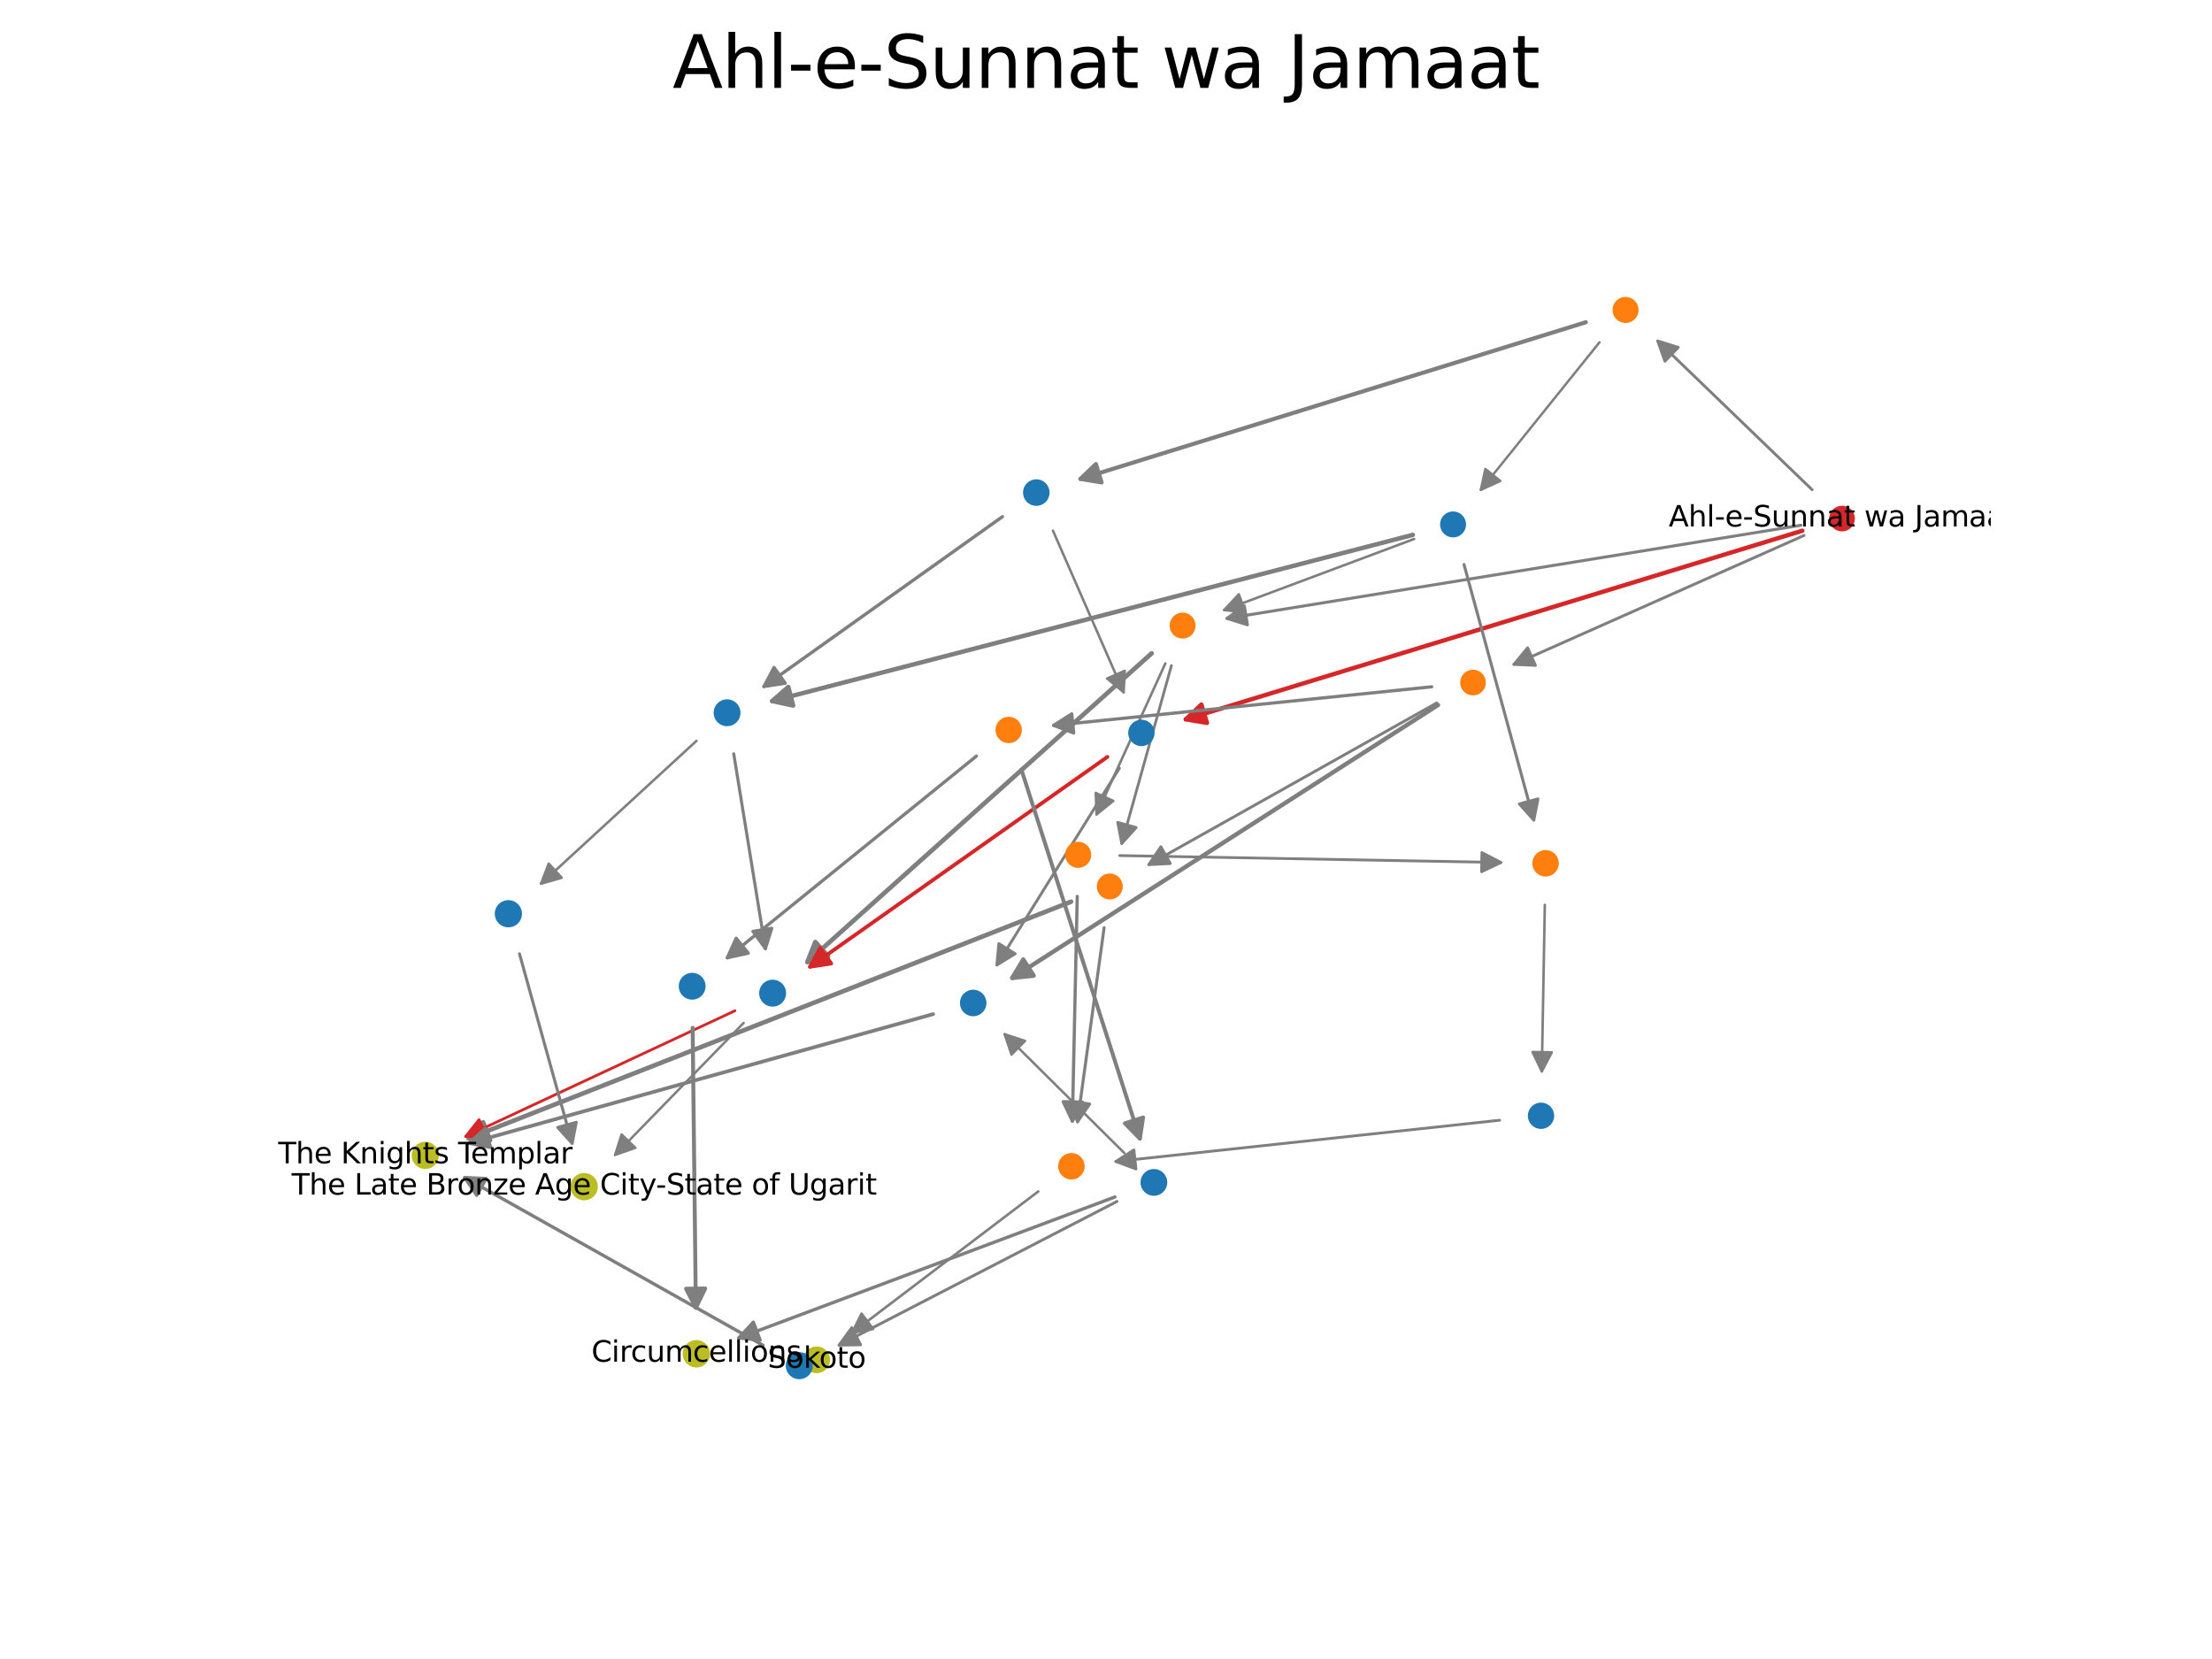 <?xml version="1.0" encoding="utf-8" standalone="no"?>
<!DOCTYPE svg PUBLIC "-//W3C//DTD SVG 1.1//EN"
  "http://www.w3.org/Graphics/SVG/1.1/DTD/svg11.dtd">
<svg xmlns:xlink="http://www.w3.org/1999/xlink" width="460.8pt" height="345.6pt" viewBox="0 0 460.8 345.6" xmlns="http://www.w3.org/2000/svg" version="1.1">
 <defs>
  <style type="text/css">*{stroke-linejoin: round; stroke-linecap: butt}</style>
 </defs>
 <g id="figure_1">
  <g id="patch_1">
   <path d="M 0 345.6 
L 460.8 345.6 
L 460.8 0 
L 0 0 
z
" style="fill: #ffffff"/>
  </g>
  <g id="axes_1">
   <g id="patch_2">
    <path d="M 375.182 109.415 
Q 315.044 119.175 255.592 128.824 
" clip-path="url(#p8192749004)" style="fill: none; stroke: #7f7f7f; stroke-width: 0.621; stroke-linecap: round"/>
    <path d="M 259.861 130.157 
L 255.592 128.824 
L 259.22 126.209 
L 259.861 130.157 
z
" clip-path="url(#p8192749004)" style="fill: #7f7f7f; stroke: #7f7f7f; stroke-width: 0.621; stroke-linecap: round"/>
   </g>
   <g id="patch_3">
    <path d="M 377.495 102.019 
Q 361.18 86.297 345.341 71.033 
" clip-path="url(#p8192749004)" style="fill: none; stroke: #7f7f7f; stroke-width: 0.591; stroke-linecap: round"/>
    <path d="M 346.833 75.249 
L 345.341 71.033 
L 349.609 72.369 
L 346.833 75.249 
z
" clip-path="url(#p8192749004)" style="fill: #7f7f7f; stroke: #7f7f7f; stroke-width: 0.591; stroke-linecap: round"/>
   </g>
   <g id="patch_4">
    <path d="M 375.817 111.545 
Q 345.295 125.11 315.387 138.402 
" clip-path="url(#p8192749004)" style="fill: none; stroke: #7f7f7f; stroke-width: 0.6; stroke-linecap: round"/>
    <path d="M 319.854 138.605 
L 315.387 138.402 
L 318.23 134.95 
L 319.854 138.605 
z
" clip-path="url(#p8192749004)" style="fill: #7f7f7f; stroke: #7f7f7f; stroke-width: 0.6; stroke-linecap: round"/>
   </g>
   <g id="patch_5">
    <path d="M 375.45 110.561 
Q 310.753 130.353 247.024 149.849 
" clip-path="url(#p8192749004)" style="fill: none; stroke: #d62728; stroke-width: 0.905; stroke-linecap: round"/>
    <path d="M 251.434 150.591 
L 247.024 149.849 
L 250.263 146.766 
L 251.434 150.591 
z
" clip-path="url(#p8192749004)" style="fill: #d62728; stroke: #d62728; stroke-width: 0.905; stroke-linecap: round"/>
   </g>
   <g id="patch_6">
    <path d="M 244.027 138.666 
Q 238.77 157.498 233.687 175.709 
" clip-path="url(#p8192749004)" style="fill: none; stroke: #7f7f7f; stroke-width: 0.577; stroke-linecap: round"/>
    <path d="M 236.689 172.394 
L 233.687 175.709 
L 232.836 171.318 
L 236.689 172.394 
z
" clip-path="url(#p8192749004)" style="fill: #7f7f7f; stroke: #7f7f7f; stroke-width: 0.577; stroke-linecap: round"/>
   </g>
   <g id="patch_7">
    <path d="M 242.766 138.201 
Q 235.476 154.197 228.432 169.654 
" clip-path="url(#p8192749004)" style="fill: none; stroke: #7f7f7f; stroke-width: 0.529; stroke-linecap: round"/>
    <path d="M 231.911 166.844 
L 228.432 169.654 
L 228.271 165.185 
L 231.911 166.844 
z
" clip-path="url(#p8192749004)" style="fill: #7f7f7f; stroke: #7f7f7f; stroke-width: 0.529; stroke-linecap: round"/>
   </g>
   <g id="patch_8">
    <path d="M 239.905 136.106 
Q 203.653 168.608 168.196 200.398 
" clip-path="url(#p8192749004)" style="fill: none; stroke: #7f7f7f; stroke-width: 0.955; stroke-linecap: round"/>
    <path d="M 172.509 199.217 
L 168.196 200.398 
L 169.839 196.238 
L 172.509 199.217 
z
" clip-path="url(#p8192749004)" style="fill: #7f7f7f; stroke: #7f7f7f; stroke-width: 0.955; stroke-linecap: round"/>
   </g>
   <g id="patch_9">
    <path d="M 333.2 71.314 
Q 320.663 86.907 308.48 102.059 
" clip-path="url(#p8192749004)" style="fill: none; stroke: #7f7f7f; stroke-width: 0.505; stroke-linecap: round"/>
    <path d="M 312.545 100.195 
L 308.48 102.059 
L 309.428 97.689 
L 312.545 100.195 
z
" clip-path="url(#p8192749004)" style="fill: #7f7f7f; stroke: #7f7f7f; stroke-width: 0.505; stroke-linecap: round"/>
   </g>
   <g id="patch_10">
    <path d="M 330.353 67.129 
Q 277.251 83.59 225.064 99.766 
" clip-path="url(#p8192749004)" style="fill: none; stroke: #7f7f7f; stroke-width: 0.857; stroke-linecap: round"/>
    <path d="M 229.477 100.492 
L 225.064 99.766 
L 228.293 96.672 
L 229.477 100.492 
z
" clip-path="url(#p8192749004)" style="fill: #7f7f7f; stroke: #7f7f7f; stroke-width: 0.857; stroke-linecap: round"/>
   </g>
   <g id="patch_11">
    <path d="M 299.302 146.434 
Q 269.021 163.433 239.322 180.105 
" clip-path="url(#p8192749004)" style="fill: none; stroke: #7f7f7f; stroke-width: 0.599; stroke-linecap: round"/>
    <path d="M 243.789 179.891 
L 239.322 180.105 
L 241.831 176.403 
L 243.789 179.891 
z
" clip-path="url(#p8192749004)" style="fill: #7f7f7f; stroke: #7f7f7f; stroke-width: 0.599; stroke-linecap: round"/>
   </g>
   <g id="patch_12">
    <path d="M 298.239 143.072 
Q 258.489 147.13 219.489 151.11 
" clip-path="url(#p8192749004)" style="fill: none; stroke: #7f7f7f; stroke-width: 0.674; stroke-linecap: round"/>
    <path d="M 223.671 152.694 
L 219.489 151.11 
L 223.265 148.714 
L 223.671 152.694 
z
" clip-path="url(#p8192749004)" style="fill: #7f7f7f; stroke: #7f7f7f; stroke-width: 0.674; stroke-linecap: round"/>
   </g>
   <g id="patch_13">
    <path d="M 299.564 146.868 
Q 254.793 175.567 210.874 203.722 
" clip-path="url(#p8192749004)" style="fill: none; stroke: #7f7f7f; stroke-width: 0.904; stroke-linecap: round"/>
    <path d="M 215.321 203.247 
L 210.874 203.722 
L 213.162 199.879 
L 215.321 203.247 
z
" clip-path="url(#p8192749004)" style="fill: #7f7f7f; stroke: #7f7f7f; stroke-width: 0.904; stroke-linecap: round"/>
   </g>
   <g id="patch_14">
    <path d="M 230.697 157.673 
Q 199.363 179.786 168.743 201.394 
" clip-path="url(#p8192749004)" style="fill: none; stroke: #d62728; stroke-width: 0.783; stroke-linecap: round"/>
    <path d="M 173.165 200.722 
L 168.743 201.394 
L 170.858 197.454 
L 173.165 200.722 
z
" clip-path="url(#p8192749004)" style="fill: #d62728; stroke: #d62728; stroke-width: 0.783; stroke-linecap: round"/>
   </g>
   <g id="patch_15">
    <path d="M 233.196 160.03 
Q 220.254 180.809 207.665 201.022 
" clip-path="url(#p8192749004)" style="fill: none; stroke: #7f7f7f; stroke-width: 0.596; stroke-linecap: round"/>
    <path d="M 211.477 198.684 
L 207.665 201.022 
L 208.082 196.569 
L 211.477 198.684 
z
" clip-path="url(#p8192749004)" style="fill: #7f7f7f; stroke: #7f7f7f; stroke-width: 0.596; stroke-linecap: round"/>
   </g>
   <g id="patch_16">
    <path d="M 230.008 193.257 
Q 227.189 213.815 224.466 233.677 
" clip-path="url(#p8192749004)" style="fill: none; stroke: #7f7f7f; stroke-width: 0.628; stroke-linecap: round"/>
    <path d="M 226.99 229.986 
L 224.466 233.677 
L 223.027 229.443 
L 226.99 229.986 
z
" clip-path="url(#p8192749004)" style="fill: #7f7f7f; stroke: #7f7f7f; stroke-width: 0.628; stroke-linecap: round"/>
   </g>
   <g id="patch_17">
    <path d="M 223.121 187.84 
Q 159.885 212.679 97.641 237.127 
" clip-path="url(#p8192749004)" style="fill: none; stroke: #7f7f7f; stroke-width: 0.954; stroke-linecap: round"/>
    <path d="M 102.096 237.526 
L 97.641 237.127 
L 100.633 233.803 
L 102.096 237.526 
z
" clip-path="url(#p8192749004)" style="fill: #7f7f7f; stroke: #7f7f7f; stroke-width: 0.954; stroke-linecap: round"/>
   </g>
   <g id="patch_18">
    <path d="M 233.252 178.232 
Q 273.282 178.958 312.672 179.671 
" clip-path="url(#p8192749004)" style="fill: none; stroke: #7f7f7f; stroke-width: 0.572; stroke-linecap: round"/>
    <path d="M 308.709 177.599 
L 312.672 179.671 
L 308.637 181.599 
L 308.709 177.599 
z
" clip-path="url(#p8192749004)" style="fill: #7f7f7f; stroke: #7f7f7f; stroke-width: 0.572; stroke-linecap: round"/>
   </g>
   <g id="patch_19">
    <path d="M 224.408 186.736 
Q 223.894 210.516 223.397 233.545 
" clip-path="url(#p8192749004)" style="fill: none; stroke: #7f7f7f; stroke-width: 0.672; stroke-linecap: round"/>
    <path d="M 225.483 229.589 
L 223.397 233.545 
L 221.484 229.503 
L 225.483 229.589 
z
" clip-path="url(#p8192749004)" style="fill: #7f7f7f; stroke: #7f7f7f; stroke-width: 0.672; stroke-linecap: round"/>
   </g>
   <g id="patch_20">
    <path d="M 153.103 210.558 
Q 124.77 223.788 97.018 236.747 
" clip-path="url(#p8192749004)" style="fill: none; stroke: #d62728; stroke-width: 0.573; stroke-linecap: round"/>
    <path d="M 101.489 236.867 
L 97.018 236.747 
L 99.796 233.242 
L 101.489 236.867 
z
" clip-path="url(#p8192749004)" style="fill: #d62728; stroke: #d62728; stroke-width: 0.573; stroke-linecap: round"/>
   </g>
   <g id="patch_21">
    <path d="M 154.91 213.096 
Q 141.323 227.047 128.136 240.587 
" clip-path="url(#p8192749004)" style="fill: none; stroke: #7f7f7f; stroke-width: 0.513; stroke-linecap: round"/>
    <path d="M 132.36 239.117 
L 128.136 240.587 
L 129.494 236.326 
L 132.36 239.117 
z
" clip-path="url(#p8192749004)" style="fill: #7f7f7f; stroke: #7f7f7f; stroke-width: 0.513; stroke-linecap: round"/>
   </g>
   <g id="patch_22">
    <path d="M 294.587 112.282 
Q 274.527 119.786 255.017 127.083 
" clip-path="url(#p8192749004)" style="fill: none; stroke: #7f7f7f; stroke-width: 0.526; stroke-linecap: round"/>
    <path d="M 259.464 127.555 
L 255.017 127.083 
L 258.063 123.808 
L 259.464 127.555 
z
" clip-path="url(#p8192749004)" style="fill: #7f7f7f; stroke: #7f7f7f; stroke-width: 0.526; stroke-linecap: round"/>
   </g>
   <g id="patch_23">
    <path d="M 304.981 117.602 
Q 312.337 144.545 319.509 170.813 
" clip-path="url(#p8192749004)" style="fill: none; stroke: #7f7f7f; stroke-width: 0.625; stroke-linecap: round"/>
    <path d="M 320.384 166.427 
L 319.509 170.813 
L 316.526 167.481 
L 320.384 166.427 
z
" clip-path="url(#p8192749004)" style="fill: #7f7f7f; stroke: #7f7f7f; stroke-width: 0.625; stroke-linecap: round"/>
   </g>
   <g id="patch_24">
    <path d="M 294.313 111.423 
Q 227.079 128.864 160.851 146.044 
" clip-path="url(#p8192749004)" style="fill: none; stroke: #7f7f7f; stroke-width: 0.929; stroke-linecap: round"/>
    <path d="M 165.225 146.976 
L 160.851 146.044 
L 164.22 143.104 
L 165.225 146.976 
z
" clip-path="url(#p8192749004)" style="fill: #7f7f7f; stroke: #7f7f7f; stroke-width: 0.929; stroke-linecap: round"/>
   </g>
   <g id="patch_25">
    <path d="M 208.823 107.638 
Q 183.67 125.548 159.146 143.008 
" clip-path="url(#p8192749004)" style="fill: none; stroke: #7f7f7f; stroke-width: 0.692; stroke-linecap: round"/>
    <path d="M 163.565 142.318 
L 159.146 143.008 
L 161.244 139.059 
L 163.565 142.318 
z
" clip-path="url(#p8192749004)" style="fill: #7f7f7f; stroke: #7f7f7f; stroke-width: 0.692; stroke-linecap: round"/>
   </g>
   <g id="patch_26">
    <path d="M 219.351 110.549 
Q 226.828 127.647 234.071 144.208 
" clip-path="url(#p8192749004)" style="fill: none; stroke: #7f7f7f; stroke-width: 0.524; stroke-linecap: round"/>
    <path d="M 234.301 139.742 
L 234.071 144.208 
L 230.636 141.345 
L 234.301 139.742 
z
" clip-path="url(#p8192749004)" style="fill: #7f7f7f; stroke: #7f7f7f; stroke-width: 0.524; stroke-linecap: round"/>
   </g>
   <g id="patch_27">
    <path d="M 203.395 157.515 
Q 177.159 178.757 151.51 199.522 
" clip-path="url(#p8192749004)" style="fill: none; stroke: #7f7f7f; stroke-width: 0.676; stroke-linecap: round"/>
    <path d="M 155.877 198.56 
L 151.51 199.522 
L 153.36 195.451 
L 155.877 198.56 
z
" clip-path="url(#p8192749004)" style="fill: #7f7f7f; stroke: #7f7f7f; stroke-width: 0.676; stroke-linecap: round"/>
   </g>
   <g id="patch_28">
    <path d="M 212.773 160.312 
Q 225.251 199.19 237.453 237.205 
" clip-path="url(#p8192749004)" style="fill: none; stroke: #7f7f7f; stroke-width: 0.811; stroke-linecap: round"/>
    <path d="M 238.134 232.785 
L 237.453 237.205 
L 234.326 234.008 
L 238.134 232.785 
z
" clip-path="url(#p8192749004)" style="fill: #7f7f7f; stroke: #7f7f7f; stroke-width: 0.811; stroke-linecap: round"/>
   </g>
   <g id="patch_29">
    <path d="M 194.39 211.26 
Q 145.663 224.811 97.762 238.132 
" clip-path="url(#p8192749004)" style="fill: none; stroke: #7f7f7f; stroke-width: 0.766; stroke-linecap: round"/>
    <path d="M 102.151 238.987 
L 97.762 238.132 
L 101.08 235.133 
L 102.151 238.987 
z
" clip-path="url(#p8192749004)" style="fill: #7f7f7f; stroke: #7f7f7f; stroke-width: 0.766; stroke-linecap: round"/>
   </g>
   <g id="patch_30">
    <path d="M 216.298 248.193 
Q 196.659 263.113 177.499 277.67 
" clip-path="url(#p8192749004)" style="fill: none; stroke: #7f7f7f; stroke-width: 0.538; stroke-linecap: round"/>
    <path d="M 181.894 276.843 
L 177.499 277.67 
L 179.474 273.658 
L 181.894 276.843 
z
" clip-path="url(#p8192749004)" style="fill: #7f7f7f; stroke: #7f7f7f; stroke-width: 0.538; stroke-linecap: round"/>
   </g>
   <g id="patch_31">
    <path d="M 321.817 188.498 
Q 321.497 206.138 321.189 223.19 
" clip-path="url(#p8192749004)" style="fill: none; stroke: #7f7f7f; stroke-width: 0.526; stroke-linecap: round"/>
    <path d="M 323.261 219.226 
L 321.189 223.19 
L 319.261 219.154 
L 323.261 219.226 
z
" clip-path="url(#p8192749004)" style="fill: #7f7f7f; stroke: #7f7f7f; stroke-width: 0.526; stroke-linecap: round"/>
   </g>
   <g id="patch_32">
    <path d="M 152.85 157.026 
Q 156.206 177.685 159.448 197.638 
" clip-path="url(#p8192749004)" style="fill: none; stroke: #7f7f7f; stroke-width: 0.639; stroke-linecap: round"/>
    <path d="M 160.78 193.369 
L 159.448 197.638 
L 156.832 194.011 
L 160.78 193.369 
z
" clip-path="url(#p8192749004)" style="fill: #7f7f7f; stroke: #7f7f7f; stroke-width: 0.639; stroke-linecap: round"/>
   </g>
   <g id="patch_33">
    <path d="M 145.085 154.34 
Q 128.683 169.414 112.716 184.087 
" clip-path="url(#p8192749004)" style="fill: none; stroke: #7f7f7f; stroke-width: 0.529; stroke-linecap: round"/>
    <path d="M 117.014 182.853 
L 112.716 184.087 
L 114.308 179.908 
L 117.014 182.853 
z
" clip-path="url(#p8192749004)" style="fill: #7f7f7f; stroke: #7f7f7f; stroke-width: 0.529; stroke-linecap: round"/>
   </g>
   <g id="patch_34">
    <path d="M 144.29 214.108 
Q 144.629 243.732 144.958 272.44 
" clip-path="url(#p8192749004)" style="fill: none; stroke: #7f7f7f; stroke-width: 0.82; stroke-linecap: round"/>
    <path d="M 146.912 268.417 
L 144.958 272.44 
L 142.912 268.463 
L 146.912 268.417 
z
" clip-path="url(#p8192749004)" style="fill: #7f7f7f; stroke: #7f7f7f; stroke-width: 0.82; stroke-linecap: round"/>
   </g>
   <g id="patch_35">
    <path d="M 232.681 250.289 
Q 203.439 265.402 174.8 280.203 
" clip-path="url(#p8192749004)" style="fill: none; stroke: #7f7f7f; stroke-width: 0.607; stroke-linecap: round"/>
    <path d="M 179.271 280.144 
L 174.8 280.203 
L 177.435 276.59 
L 179.271 280.144 
z
" clip-path="url(#p8192749004)" style="fill: #7f7f7f; stroke: #7f7f7f; stroke-width: 0.607; stroke-linecap: round"/>
   </g>
   <g id="patch_36">
    <path d="M 232.264 249.351 
Q 192.72 264.165 153.897 278.708 
" clip-path="url(#p8192749004)" style="fill: none; stroke: #7f7f7f; stroke-width: 0.689; stroke-linecap: round"/>
    <path d="M 158.345 279.177 
L 153.897 278.708 
L 156.942 275.431 
L 158.345 279.177 
z
" clip-path="url(#p8192749004)" style="fill: #7f7f7f; stroke: #7f7f7f; stroke-width: 0.689; stroke-linecap: round"/>
   </g>
   <g id="patch_37">
    <path d="M 234.23 240.211 
Q 221.554 227.627 209.286 215.447 
" clip-path="url(#p8192749004)" style="fill: none; stroke: #7f7f7f; stroke-width: 0.513; stroke-linecap: round"/>
    <path d="M 210.716 219.684 
L 209.286 215.447 
L 213.534 216.845 
L 210.716 219.684 
z
" clip-path="url(#p8192749004)" style="fill: #7f7f7f; stroke: #7f7f7f; stroke-width: 0.513; stroke-linecap: round"/>
   </g>
   <g id="patch_38">
    <path d="M 312.408 233.363 
Q 272.107 237.695 232.451 241.958 
" clip-path="url(#p8192749004)" style="fill: none; stroke: #7f7f7f; stroke-width: 0.581; stroke-linecap: round"/>
    <path d="M 236.642 243.519 
L 232.451 241.958 
L 236.214 239.542 
L 236.642 243.519 
z
" clip-path="url(#p8192749004)" style="fill: #7f7f7f; stroke: #7f7f7f; stroke-width: 0.581; stroke-linecap: round"/>
   </g>
   <g id="patch_39">
    <path d="M 108.219 198.695 
Q 113.797 218.776 119.187 238.185 
" clip-path="url(#p8192749004)" style="fill: none; stroke: #7f7f7f; stroke-width: 0.624; stroke-linecap: round"/>
    <path d="M 120.044 233.796 
L 119.187 238.185 
L 116.19 234.866 
L 120.044 233.796 
z
" clip-path="url(#p8192749004)" style="fill: #7f7f7f; stroke: #7f7f7f; stroke-width: 0.624; stroke-linecap: round"/>
   </g>
   <g id="patch_40">
    <path d="M 158.953 280.247 
Q 127.544 262.586 96.809 245.304 
" clip-path="url(#p8192749004)" style="fill: none; stroke: #7f7f7f; stroke-width: 0.691; stroke-linecap: round"/>
    <path d="M 99.316 249.008 
L 96.809 245.304 
L 101.276 245.521 
L 99.316 249.008 
z
" clip-path="url(#p8192749004)" style="fill: #7f7f7f; stroke: #7f7f7f; stroke-width: 0.691; stroke-linecap: round"/>
   </g>
   <g id="PathCollection_1">
    <path d="M 383.73 110.205 
C 384.308 110.205 384.862 109.976 385.27 109.568 
C 385.678 109.159 385.907 108.605 385.907 108.028 
C 385.907 107.451 385.678 106.897 385.27 106.488 
C 384.862 106.08 384.308 105.851 383.73 105.851 
C 383.153 105.851 382.599 106.08 382.191 106.488 
C 381.782 106.897 381.553 107.451 381.553 108.028 
C 381.553 108.605 381.782 109.159 382.191 109.568 
C 382.599 109.976 383.153 110.205 383.73 110.205 
z
" clip-path="url(#p8192749004)" style="fill: #d62728; stroke: #d62728"/>
    <path d="M 246.356 132.526 
C 246.94 132.526 247.501 132.294 247.914 131.881 
C 248.327 131.467 248.559 130.907 248.559 130.323 
C 248.559 129.738 248.327 129.178 247.914 128.765 
C 247.501 128.351 246.94 128.119 246.356 128.119 
C 245.772 128.119 245.211 128.351 244.798 128.765 
C 244.385 129.178 244.153 129.738 244.153 130.323 
C 244.153 130.907 244.385 131.467 244.798 131.881 
C 245.211 132.294 245.772 132.526 246.356 132.526 
z
" clip-path="url(#p8192749004)" style="fill: #ff7f0e; stroke: #ff7f0e"/>
    <path d="M 338.628 66.781 
C 339.216 66.781 339.779 66.547 340.195 66.132 
C 340.611 65.716 340.844 65.152 340.844 64.564 
C 340.844 63.977 340.611 63.413 340.195 62.997 
C 339.779 62.581 339.216 62.348 338.628 62.348 
C 338.04 62.348 337.476 62.581 337.06 62.997 
C 336.645 63.413 336.411 63.977 336.411 64.564 
C 336.411 65.152 336.645 65.716 337.06 66.132 
C 337.476 66.547 338.04 66.781 338.628 66.781 
z
" clip-path="url(#p8192749004)" style="fill: #ff7f0e; stroke: #ff7f0e"/>
    <path d="M 306.856 144.369 
C 307.433 144.369 307.987 144.14 308.395 143.732 
C 308.803 143.324 309.032 142.77 309.032 142.193 
C 309.032 141.616 308.803 141.063 308.395 140.655 
C 307.987 140.247 307.433 140.017 306.856 140.017 
C 306.279 140.017 305.726 140.247 305.318 140.655 
C 304.91 141.063 304.68 141.616 304.68 142.193 
C 304.68 142.77 304.91 143.324 305.318 143.732 
C 305.726 144.14 306.279 144.369 306.856 144.369 
z
" clip-path="url(#p8192749004)" style="fill: #ff7f0e; stroke: #ff7f0e"/>
    <path d="M 237.775 154.933 
C 238.373 154.933 238.946 154.695 239.369 154.272 
C 239.792 153.849 240.029 153.276 240.029 152.678 
C 240.029 152.08 239.792 151.506 239.369 151.084 
C 238.946 150.661 238.373 150.423 237.775 150.423 
C 237.177 150.423 236.603 150.661 236.18 151.084 
C 235.758 151.506 235.52 152.08 235.52 152.678 
C 235.52 153.276 235.758 153.849 236.18 154.272 
C 236.603 154.695 237.177 154.933 237.775 154.933 
z
" clip-path="url(#p8192749004)" style="fill: #1f77b4; stroke: #1f77b4"/>
    <path d="M 231.184 186.882 
C 231.77 186.882 232.332 186.649 232.746 186.235 
C 233.16 185.821 233.393 185.259 233.393 184.673 
C 233.393 184.088 233.16 183.526 232.746 183.112 
C 232.332 182.697 231.77 182.465 231.184 182.465 
C 230.599 182.465 230.037 182.697 229.623 183.112 
C 229.209 183.526 228.976 184.088 228.976 184.673 
C 228.976 185.259 229.209 185.821 229.623 186.235 
C 230.037 186.649 230.599 186.882 231.184 186.882 
z
" clip-path="url(#p8192749004)" style="fill: #ff7f0e; stroke: #ff7f0e"/>
    <path d="M 224.595 180.298 
C 225.184 180.298 225.75 180.064 226.167 179.647 
C 226.584 179.23 226.818 178.665 226.818 178.075 
C 226.818 177.486 226.584 176.92 226.167 176.504 
C 225.75 176.087 225.184 175.852 224.595 175.852 
C 224.005 175.852 223.44 176.087 223.023 176.504 
C 222.606 176.92 222.372 177.486 222.372 178.075 
C 222.372 178.665 222.606 179.23 223.023 179.647 
C 223.44 180.064 224.005 180.298 224.595 180.298 
z
" clip-path="url(#p8192749004)" style="fill: #ff7f0e; stroke: #ff7f0e"/>
    <path d="M 160.951 209.208 
C 161.565 209.208 162.154 208.964 162.588 208.53 
C 163.022 208.096 163.266 207.507 163.266 206.893 
C 163.266 206.279 163.022 205.69 162.588 205.256 
C 162.154 204.822 161.565 204.578 160.951 204.578 
C 160.337 204.578 159.749 204.822 159.314 205.256 
C 158.88 205.69 158.636 206.279 158.636 206.893 
C 158.636 207.507 158.88 208.096 159.314 208.53 
C 159.749 208.964 160.337 209.208 160.951 209.208 
z
" clip-path="url(#p8192749004)" style="fill: #1f77b4; stroke: #1f77b4"/>
    <path d="M 302.699 111.456 
C 303.285 111.456 303.847 111.223 304.261 110.809 
C 304.675 110.395 304.907 109.834 304.907 109.248 
C 304.907 108.663 304.675 108.101 304.261 107.687 
C 303.847 107.273 303.285 107.04 302.699 107.04 
C 302.114 107.04 301.552 107.273 301.138 107.687 
C 300.724 108.101 300.492 108.663 300.492 109.248 
C 300.492 109.834 300.724 110.395 301.138 110.809 
C 301.552 111.223 302.114 111.456 302.699 111.456 
z
" clip-path="url(#p8192749004)" style="fill: #1f77b4; stroke: #1f77b4"/>
    <path d="M 215.881 104.882 
C 216.482 104.882 217.06 104.643 217.485 104.218 
C 217.911 103.792 218.15 103.215 218.15 102.613 
C 218.15 102.011 217.911 101.434 217.485 101.009 
C 217.06 100.583 216.482 100.344 215.881 100.344 
C 215.279 100.344 214.702 100.583 214.276 101.009 
C 213.851 101.434 213.611 102.011 213.611 102.613 
C 213.611 103.215 213.851 103.792 214.276 104.218 
C 214.702 104.643 215.279 104.882 215.881 104.882 
z
" clip-path="url(#p8192749004)" style="fill: #1f77b4; stroke: #1f77b4"/>
    <path d="M 210.126 154.317 
C 210.723 154.317 211.296 154.08 211.718 153.658 
C 212.14 153.235 212.378 152.663 212.378 152.066 
C 212.378 151.469 212.14 150.896 211.718 150.474 
C 211.296 150.051 210.723 149.814 210.126 149.814 
C 209.529 149.814 208.957 150.051 208.534 150.474 
C 208.112 150.896 207.875 151.469 207.875 152.066 
C 207.875 152.663 208.112 153.235 208.534 153.658 
C 208.957 154.08 209.529 154.317 210.126 154.317 
z
" clip-path="url(#p8192749004)" style="fill: #ff7f0e; stroke: #ff7f0e"/>
    <path d="M 202.733 211.208 
C 203.335 211.208 203.912 210.969 204.337 210.544 
C 204.762 210.119 205.001 209.542 205.001 208.94 
C 205.001 208.339 204.762 207.762 204.337 207.337 
C 203.912 206.911 203.335 206.672 202.733 206.672 
C 202.132 206.672 201.555 206.911 201.129 207.337 
C 200.704 207.762 200.465 208.339 200.465 208.94 
C 200.465 209.542 200.704 210.119 201.129 210.544 
C 201.555 210.969 202.132 211.208 202.733 211.208 
z
" clip-path="url(#p8192749004)" style="fill: #1f77b4; stroke: #1f77b4"/>
    <path d="M 223.194 245.213 
C 223.793 245.213 224.368 244.975 224.792 244.551 
C 225.216 244.128 225.454 243.553 225.454 242.953 
C 225.454 242.354 225.216 241.779 224.792 241.355 
C 224.368 240.932 223.793 240.694 223.194 240.694 
C 222.594 240.694 222.02 240.932 221.596 241.355 
C 221.172 241.779 220.934 242.354 220.934 242.953 
C 220.934 243.553 221.172 244.128 221.596 244.551 
C 222.02 244.975 222.594 245.213 223.194 245.213 
z
" clip-path="url(#p8192749004)" style="fill: #ff7f0e; stroke: #ff7f0e"/>
    <path d="M 88.59 243.02 
C 89.21 243.02 89.805 242.774 90.243 242.336 
C 90.681 241.897 90.928 241.303 90.928 240.682 
C 90.928 240.062 90.681 239.468 90.243 239.029 
C 89.805 238.591 89.21 238.344 88.59 238.344 
C 87.97 238.344 87.375 238.591 86.937 239.029 
C 86.498 239.468 86.252 240.062 86.252 240.682 
C 86.252 241.303 86.498 241.897 86.937 242.336 
C 87.375 242.774 87.97 243.02 88.59 243.02 
z
" clip-path="url(#p8192749004)" style="fill: #bcbd22; stroke: #bcbd22"/>
    <path d="M 321.973 182.101 
C 322.573 182.101 323.148 181.863 323.572 181.439 
C 323.996 181.015 324.234 180.44 324.234 179.84 
C 324.234 179.24 323.996 178.665 323.572 178.241 
C 323.148 177.817 322.573 177.579 321.973 177.579 
C 321.374 177.579 320.799 177.817 320.375 178.241 
C 319.951 178.665 319.713 179.24 319.713 179.84 
C 319.713 180.44 319.951 181.015 320.375 181.439 
C 320.799 181.863 321.374 182.101 321.973 182.101 
z
" clip-path="url(#p8192749004)" style="fill: #ff7f0e; stroke: #ff7f0e"/>
    <path d="M 121.692 249.554 
C 122.315 249.554 122.913 249.306 123.354 248.866 
C 123.795 248.425 124.043 247.827 124.043 247.204 
C 124.043 246.58 123.795 245.982 123.354 245.542 
C 122.913 245.101 122.315 244.853 121.692 244.853 
C 121.069 244.853 120.471 245.101 120.03 245.542 
C 119.589 245.982 119.342 246.58 119.342 247.204 
C 119.342 247.827 119.589 248.425 120.03 248.866 
C 120.471 249.306 121.069 249.554 121.692 249.554 
z
" clip-path="url(#p8192749004)" style="fill: #bcbd22; stroke: #bcbd22"/>
    <path d="M 151.462 150.783 
C 152.072 150.783 152.658 150.541 153.09 150.109 
C 153.522 149.677 153.765 149.091 153.765 148.48 
C 153.765 147.869 153.522 147.283 153.09 146.851 
C 152.658 146.419 152.072 146.176 151.462 146.176 
C 150.851 146.176 150.265 146.419 149.833 146.851 
C 149.401 147.283 149.158 147.869 149.158 148.48 
C 149.158 149.091 149.401 149.677 149.833 150.109 
C 150.265 150.541 150.851 150.783 151.462 150.783 
z
" clip-path="url(#p8192749004)" style="fill: #1f77b4; stroke: #1f77b4"/>
    <path d="M 144.19 207.751 
C 144.801 207.751 145.387 207.508 145.818 207.076 
C 146.25 206.645 146.492 206.059 146.492 205.449 
C 146.492 204.838 146.25 204.252 145.818 203.821 
C 145.387 203.389 144.801 203.147 144.19 203.147 
C 143.58 203.147 142.994 203.389 142.563 203.821 
C 142.131 204.252 141.888 204.838 141.888 205.449 
C 141.888 206.059 142.131 206.645 142.563 207.076 
C 142.994 207.508 143.58 207.751 144.19 207.751 
z
" clip-path="url(#p8192749004)" style="fill: #1f77b4; stroke: #1f77b4"/>
    <path d="M 240.376 248.606 
C 240.984 248.606 241.567 248.364 241.997 247.934 
C 242.427 247.504 242.669 246.921 242.669 246.313 
C 242.669 245.705 242.427 245.121 241.997 244.691 
C 241.567 244.261 240.984 244.02 240.376 244.02 
C 239.768 244.02 239.184 244.261 238.754 244.691 
C 238.324 245.121 238.083 245.705 238.083 246.313 
C 238.083 246.921 238.324 247.504 238.754 247.934 
C 239.184 248.364 239.768 248.606 240.376 248.606 
z
" clip-path="url(#p8192749004)" style="fill: #1f77b4; stroke: #1f77b4"/>
    <path d="M 170.124 285.555 
C 170.729 285.555 171.309 285.315 171.737 284.887 
C 172.165 284.459 172.406 283.878 172.406 283.273 
C 172.406 282.668 172.165 282.088 171.737 281.66 
C 171.309 281.232 170.729 280.991 170.124 280.991 
C 169.518 280.991 168.938 281.232 168.51 281.66 
C 168.082 282.088 167.842 282.668 167.842 283.273 
C 167.842 283.878 168.082 284.459 168.51 284.887 
C 168.938 285.315 169.518 285.555 170.124 285.555 
z
" clip-path="url(#p8192749004)" style="fill: #bcbd22; stroke: #bcbd22"/>
    <path d="M 321.021 234.682 
C 321.617 234.682 322.188 234.446 322.609 234.025 
C 323.03 233.604 323.267 233.032 323.267 232.437 
C 323.267 231.842 323.03 231.27 322.609 230.849 
C 322.188 230.428 321.617 230.192 321.021 230.192 
C 320.426 230.192 319.855 230.428 319.434 230.849 
C 319.013 231.27 318.776 231.842 318.776 232.437 
C 318.776 233.032 319.013 233.604 319.434 234.025 
C 319.855 234.446 320.426 234.682 321.021 234.682 
z
" clip-path="url(#p8192749004)" style="fill: #1f77b4; stroke: #1f77b4"/>
    <path d="M 105.902 192.689 
C 106.522 192.689 107.117 192.443 107.556 192.004 
C 107.995 191.565 108.242 190.97 108.242 190.349 
C 108.242 189.729 107.995 189.133 107.556 188.695 
C 107.117 188.256 106.522 188.009 105.902 188.009 
C 105.281 188.009 104.686 188.256 104.247 188.695 
C 103.808 189.133 103.562 189.729 103.562 190.349 
C 103.562 190.97 103.808 191.565 104.247 192.004 
C 104.686 192.443 105.281 192.689 105.902 192.689 
z
" clip-path="url(#p8192749004)" style="fill: #1f77b4; stroke: #1f77b4"/>
    <path d="M 145.068 284.374 
C 145.693 284.374 146.293 284.126 146.736 283.683 
C 147.178 283.241 147.427 282.641 147.427 282.015 
C 147.427 281.39 147.178 280.789 146.736 280.347 
C 146.293 279.905 145.693 279.656 145.068 279.656 
C 144.442 279.656 143.842 279.905 143.4 280.347 
C 142.957 280.789 142.709 281.39 142.709 282.015 
C 142.709 282.641 142.957 283.241 143.4 283.683 
C 143.842 284.126 144.442 284.374 145.068 284.374 
z
" clip-path="url(#p8192749004)" style="fill: #bcbd22; stroke: #bcbd22"/>
    <path d="M 166.502 286.814 
C 167.118 286.814 167.709 286.569 168.144 286.134 
C 168.58 285.698 168.824 285.108 168.824 284.492 
C 168.824 283.876 168.58 283.285 168.144 282.85 
C 167.709 282.414 167.118 282.169 166.502 282.169 
C 165.886 282.169 165.295 282.414 164.86 282.85 
C 164.424 283.285 164.18 283.876 164.18 284.492 
C 164.18 285.108 164.424 285.698 164.86 286.134 
C 165.295 286.569 165.886 286.814 166.502 286.814 
z
" clip-path="url(#p8192749004)" style="fill: #1f77b4; stroke: #1f77b4"/>
   </g>
   <g id="text_1">
    <g clip-path="url(#p8192749004)">
     <!-- Sokoto -->
     <g transform="translate(159.908 284.929) scale(0.06 -0.06)">
      <defs>
       <path id="DejaVuSans-53" d="M 3425 4513 
L 3425 3897 
Q 3066 4069 2747 4153 
Q 2428 4238 2131 4238 
Q 1616 4238 1336 4038 
Q 1056 3838 1056 3469 
Q 1056 3159 1242 3001 
Q 1428 2844 1947 2747 
L 2328 2669 
Q 3034 2534 3370 2195 
Q 3706 1856 3706 1288 
Q 3706 609 3251 259 
Q 2797 -91 1919 -91 
Q 1588 -91 1214 -16 
Q 841 59 441 206 
L 441 856 
Q 825 641 1194 531 
Q 1563 422 1919 422 
Q 2459 422 2753 634 
Q 3047 847 3047 1241 
Q 3047 1584 2836 1778 
Q 2625 1972 2144 2069 
L 1759 2144 
Q 1053 2284 737 2584 
Q 422 2884 422 3419 
Q 422 4038 858 4394 
Q 1294 4750 2059 4750 
Q 2388 4750 2728 4690 
Q 3069 4631 3425 4513 
z
" transform="scale(0.016)"/>
       <path id="DejaVuSans-6f" d="M 1959 3097 
Q 1497 3097 1228 2736 
Q 959 2375 959 1747 
Q 959 1119 1226 758 
Q 1494 397 1959 397 
Q 2419 397 2687 759 
Q 2956 1122 2956 1747 
Q 2956 2369 2687 2733 
Q 2419 3097 1959 3097 
z
M 1959 3584 
Q 2709 3584 3137 3096 
Q 3566 2609 3566 1747 
Q 3566 888 3137 398 
Q 2709 -91 1959 -91 
Q 1206 -91 779 398 
Q 353 888 353 1747 
Q 353 2609 779 3096 
Q 1206 3584 1959 3584 
z
" transform="scale(0.016)"/>
       <path id="DejaVuSans-6b" d="M 581 4863 
L 1159 4863 
L 1159 1991 
L 2875 3500 
L 3609 3500 
L 1753 1863 
L 3688 0 
L 2938 0 
L 1159 1709 
L 1159 0 
L 581 0 
L 581 4863 
z
" transform="scale(0.016)"/>
       <path id="DejaVuSans-74" d="M 1172 4494 
L 1172 3500 
L 2356 3500 
L 2356 3053 
L 1172 3053 
L 1172 1153 
Q 1172 725 1289 603 
Q 1406 481 1766 481 
L 2356 481 
L 2356 0 
L 1766 0 
Q 1100 0 847 248 
Q 594 497 594 1153 
L 594 3053 
L 172 3053 
L 172 3500 
L 594 3500 
L 594 4494 
L 1172 4494 
z
" transform="scale(0.016)"/>
      </defs>
      <use xlink:href="#DejaVuSans-53"/>
      <use xlink:href="#DejaVuSans-6f" x="63.477"/>
      <use xlink:href="#DejaVuSans-6b" x="124.658"/>
      <use xlink:href="#DejaVuSans-6f" x="178.943"/>
      <use xlink:href="#DejaVuSans-74" x="240.125"/>
      <use xlink:href="#DejaVuSans-6f" x="279.334"/>
     </g>
    </g>
   </g>
   <g id="text_2">
    <g clip-path="url(#p8192749004)">
     <!-- Ahl-e-Sunnat wa Jamaat -->
     <g transform="translate(347.613 109.684) scale(0.06 -0.06)">
      <defs>
       <path id="DejaVuSans-41" d="M 2188 4044 
L 1331 1722 
L 3047 1722 
L 2188 4044 
z
M 1831 4666 
L 2547 4666 
L 4325 0 
L 3669 0 
L 3244 1197 
L 1141 1197 
L 716 0 
L 50 0 
L 1831 4666 
z
" transform="scale(0.016)"/>
       <path id="DejaVuSans-68" d="M 3513 2113 
L 3513 0 
L 2938 0 
L 2938 2094 
Q 2938 2591 2744 2837 
Q 2550 3084 2163 3084 
Q 1697 3084 1428 2787 
Q 1159 2491 1159 1978 
L 1159 0 
L 581 0 
L 581 4863 
L 1159 4863 
L 1159 2956 
Q 1366 3272 1645 3428 
Q 1925 3584 2291 3584 
Q 2894 3584 3203 3211 
Q 3513 2838 3513 2113 
z
" transform="scale(0.016)"/>
       <path id="DejaVuSans-6c" d="M 603 4863 
L 1178 4863 
L 1178 0 
L 603 0 
L 603 4863 
z
" transform="scale(0.016)"/>
       <path id="DejaVuSans-2d" d="M 313 2009 
L 1997 2009 
L 1997 1497 
L 313 1497 
L 313 2009 
z
" transform="scale(0.016)"/>
       <path id="DejaVuSans-65" d="M 3597 1894 
L 3597 1613 
L 953 1613 
Q 991 1019 1311 708 
Q 1631 397 2203 397 
Q 2534 397 2845 478 
Q 3156 559 3463 722 
L 3463 178 
Q 3153 47 2828 -22 
Q 2503 -91 2169 -91 
Q 1331 -91 842 396 
Q 353 884 353 1716 
Q 353 2575 817 3079 
Q 1281 3584 2069 3584 
Q 2775 3584 3186 3129 
Q 3597 2675 3597 1894 
z
M 3022 2063 
Q 3016 2534 2758 2815 
Q 2500 3097 2075 3097 
Q 1594 3097 1305 2825 
Q 1016 2553 972 2059 
L 3022 2063 
z
" transform="scale(0.016)"/>
       <path id="DejaVuSans-75" d="M 544 1381 
L 544 3500 
L 1119 3500 
L 1119 1403 
Q 1119 906 1312 657 
Q 1506 409 1894 409 
Q 2359 409 2629 706 
Q 2900 1003 2900 1516 
L 2900 3500 
L 3475 3500 
L 3475 0 
L 2900 0 
L 2900 538 
Q 2691 219 2414 64 
Q 2138 -91 1772 -91 
Q 1169 -91 856 284 
Q 544 659 544 1381 
z
M 1991 3584 
L 1991 3584 
z
" transform="scale(0.016)"/>
       <path id="DejaVuSans-6e" d="M 3513 2113 
L 3513 0 
L 2938 0 
L 2938 2094 
Q 2938 2591 2744 2837 
Q 2550 3084 2163 3084 
Q 1697 3084 1428 2787 
Q 1159 2491 1159 1978 
L 1159 0 
L 581 0 
L 581 3500 
L 1159 3500 
L 1159 2956 
Q 1366 3272 1645 3428 
Q 1925 3584 2291 3584 
Q 2894 3584 3203 3211 
Q 3513 2838 3513 2113 
z
" transform="scale(0.016)"/>
       <path id="DejaVuSans-61" d="M 2194 1759 
Q 1497 1759 1228 1600 
Q 959 1441 959 1056 
Q 959 750 1161 570 
Q 1363 391 1709 391 
Q 2188 391 2477 730 
Q 2766 1069 2766 1631 
L 2766 1759 
L 2194 1759 
z
M 3341 1997 
L 3341 0 
L 2766 0 
L 2766 531 
Q 2569 213 2275 61 
Q 1981 -91 1556 -91 
Q 1019 -91 701 211 
Q 384 513 384 1019 
Q 384 1609 779 1909 
Q 1175 2209 1959 2209 
L 2766 2209 
L 2766 2266 
Q 2766 2663 2505 2880 
Q 2244 3097 1772 3097 
Q 1472 3097 1187 3025 
Q 903 2953 641 2809 
L 641 3341 
Q 956 3463 1253 3523 
Q 1550 3584 1831 3584 
Q 2591 3584 2966 3190 
Q 3341 2797 3341 1997 
z
" transform="scale(0.016)"/>
       <path id="DejaVuSans-20" transform="scale(0.016)"/>
       <path id="DejaVuSans-77" d="M 269 3500 
L 844 3500 
L 1563 769 
L 2278 3500 
L 2956 3500 
L 3675 769 
L 4391 3500 
L 4966 3500 
L 4050 0 
L 3372 0 
L 2619 2869 
L 1863 0 
L 1184 0 
L 269 3500 
z
" transform="scale(0.016)"/>
       <path id="DejaVuSans-4a" d="M 628 4666 
L 1259 4666 
L 1259 325 
Q 1259 -519 939 -900 
Q 619 -1281 -91 -1281 
L -331 -1281 
L -331 -750 
L -134 -750 
Q 284 -750 456 -515 
Q 628 -281 628 325 
L 628 4666 
z
" transform="scale(0.016)"/>
       <path id="DejaVuSans-6d" d="M 3328 2828 
Q 3544 3216 3844 3400 
Q 4144 3584 4550 3584 
Q 5097 3584 5394 3201 
Q 5691 2819 5691 2113 
L 5691 0 
L 5113 0 
L 5113 2094 
Q 5113 2597 4934 2840 
Q 4756 3084 4391 3084 
Q 3944 3084 3684 2787 
Q 3425 2491 3425 1978 
L 3425 0 
L 2847 0 
L 2847 2094 
Q 2847 2600 2669 2842 
Q 2491 3084 2119 3084 
Q 1678 3084 1418 2786 
Q 1159 2488 1159 1978 
L 1159 0 
L 581 0 
L 581 3500 
L 1159 3500 
L 1159 2956 
Q 1356 3278 1631 3431 
Q 1906 3584 2284 3584 
Q 2666 3584 2933 3390 
Q 3200 3197 3328 2828 
z
" transform="scale(0.016)"/>
      </defs>
      <use xlink:href="#DejaVuSans-41"/>
      <use xlink:href="#DejaVuSans-68" x="68.408"/>
      <use xlink:href="#DejaVuSans-6c" x="131.787"/>
      <use xlink:href="#DejaVuSans-2d" x="159.57"/>
      <use xlink:href="#DejaVuSans-65" x="195.654"/>
      <use xlink:href="#DejaVuSans-2d" x="257.178"/>
      <use xlink:href="#DejaVuSans-53" x="293.262"/>
      <use xlink:href="#DejaVuSans-75" x="356.738"/>
      <use xlink:href="#DejaVuSans-6e" x="420.117"/>
      <use xlink:href="#DejaVuSans-6e" x="483.496"/>
      <use xlink:href="#DejaVuSans-61" x="546.875"/>
      <use xlink:href="#DejaVuSans-74" x="608.154"/>
      <use xlink:href="#DejaVuSans-20" x="647.363"/>
      <use xlink:href="#DejaVuSans-77" x="679.15"/>
      <use xlink:href="#DejaVuSans-61" x="760.938"/>
      <use xlink:href="#DejaVuSans-20" x="822.217"/>
      <use xlink:href="#DejaVuSans-4a" x="854.004"/>
      <use xlink:href="#DejaVuSans-61" x="883.496"/>
      <use xlink:href="#DejaVuSans-6d" x="944.775"/>
      <use xlink:href="#DejaVuSans-61" x="1042.188"/>
      <use xlink:href="#DejaVuSans-61" x="1103.467"/>
      <use xlink:href="#DejaVuSans-74" x="1164.746"/>
     </g>
    </g>
   </g>
   <g id="text_3">
    <g clip-path="url(#p8192749004)">
     <!-- The Late Bronze Age City-State of Ugarit -->
     <g transform="translate(60.752 248.859) scale(0.06 -0.06)">
      <defs>
       <path id="DejaVuSans-54" d="M -19 4666 
L 3928 4666 
L 3928 4134 
L 2272 4134 
L 2272 0 
L 1638 0 
L 1638 4134 
L -19 4134 
L -19 4666 
z
" transform="scale(0.016)"/>
       <path id="DejaVuSans-4c" d="M 628 4666 
L 1259 4666 
L 1259 531 
L 3531 531 
L 3531 0 
L 628 0 
L 628 4666 
z
" transform="scale(0.016)"/>
       <path id="DejaVuSans-42" d="M 1259 2228 
L 1259 519 
L 2272 519 
Q 2781 519 3026 730 
Q 3272 941 3272 1375 
Q 3272 1813 3026 2020 
Q 2781 2228 2272 2228 
L 1259 2228 
z
M 1259 4147 
L 1259 2741 
L 2194 2741 
Q 2656 2741 2882 2914 
Q 3109 3088 3109 3444 
Q 3109 3797 2882 3972 
Q 2656 4147 2194 4147 
L 1259 4147 
z
M 628 4666 
L 2241 4666 
Q 2963 4666 3353 4366 
Q 3744 4066 3744 3513 
Q 3744 3084 3544 2831 
Q 3344 2578 2956 2516 
Q 3422 2416 3680 2098 
Q 3938 1781 3938 1306 
Q 3938 681 3513 340 
Q 3088 0 2303 0 
L 628 0 
L 628 4666 
z
" transform="scale(0.016)"/>
       <path id="DejaVuSans-72" d="M 2631 2963 
Q 2534 3019 2420 3045 
Q 2306 3072 2169 3072 
Q 1681 3072 1420 2755 
Q 1159 2438 1159 1844 
L 1159 0 
L 581 0 
L 581 3500 
L 1159 3500 
L 1159 2956 
Q 1341 3275 1631 3429 
Q 1922 3584 2338 3584 
Q 2397 3584 2469 3576 
Q 2541 3569 2628 3553 
L 2631 2963 
z
" transform="scale(0.016)"/>
       <path id="DejaVuSans-7a" d="M 353 3500 
L 3084 3500 
L 3084 2975 
L 922 459 
L 3084 459 
L 3084 0 
L 275 0 
L 275 525 
L 2438 3041 
L 353 3041 
L 353 3500 
z
" transform="scale(0.016)"/>
       <path id="DejaVuSans-67" d="M 2906 1791 
Q 2906 2416 2648 2759 
Q 2391 3103 1925 3103 
Q 1463 3103 1205 2759 
Q 947 2416 947 1791 
Q 947 1169 1205 825 
Q 1463 481 1925 481 
Q 2391 481 2648 825 
Q 2906 1169 2906 1791 
z
M 3481 434 
Q 3481 -459 3084 -895 
Q 2688 -1331 1869 -1331 
Q 1566 -1331 1297 -1286 
Q 1028 -1241 775 -1147 
L 775 -588 
Q 1028 -725 1275 -790 
Q 1522 -856 1778 -856 
Q 2344 -856 2625 -561 
Q 2906 -266 2906 331 
L 2906 616 
Q 2728 306 2450 153 
Q 2172 0 1784 0 
Q 1141 0 747 490 
Q 353 981 353 1791 
Q 353 2603 747 3093 
Q 1141 3584 1784 3584 
Q 2172 3584 2450 3431 
Q 2728 3278 2906 2969 
L 2906 3500 
L 3481 3500 
L 3481 434 
z
" transform="scale(0.016)"/>
       <path id="DejaVuSans-43" d="M 4122 4306 
L 4122 3641 
Q 3803 3938 3442 4084 
Q 3081 4231 2675 4231 
Q 1875 4231 1450 3742 
Q 1025 3253 1025 2328 
Q 1025 1406 1450 917 
Q 1875 428 2675 428 
Q 3081 428 3442 575 
Q 3803 722 4122 1019 
L 4122 359 
Q 3791 134 3420 21 
Q 3050 -91 2638 -91 
Q 1578 -91 968 557 
Q 359 1206 359 2328 
Q 359 3453 968 4101 
Q 1578 4750 2638 4750 
Q 3056 4750 3426 4639 
Q 3797 4528 4122 4306 
z
" transform="scale(0.016)"/>
       <path id="DejaVuSans-69" d="M 603 3500 
L 1178 3500 
L 1178 0 
L 603 0 
L 603 3500 
z
M 603 4863 
L 1178 4863 
L 1178 4134 
L 603 4134 
L 603 4863 
z
" transform="scale(0.016)"/>
       <path id="DejaVuSans-79" d="M 2059 -325 
Q 1816 -950 1584 -1140 
Q 1353 -1331 966 -1331 
L 506 -1331 
L 506 -850 
L 844 -850 
Q 1081 -850 1212 -737 
Q 1344 -625 1503 -206 
L 1606 56 
L 191 3500 
L 800 3500 
L 1894 763 
L 2988 3500 
L 3597 3500 
L 2059 -325 
z
" transform="scale(0.016)"/>
       <path id="DejaVuSans-66" d="M 2375 4863 
L 2375 4384 
L 1825 4384 
Q 1516 4384 1395 4259 
Q 1275 4134 1275 3809 
L 1275 3500 
L 2222 3500 
L 2222 3053 
L 1275 3053 
L 1275 0 
L 697 0 
L 697 3053 
L 147 3053 
L 147 3500 
L 697 3500 
L 697 3744 
Q 697 4328 969 4595 
Q 1241 4863 1831 4863 
L 2375 4863 
z
" transform="scale(0.016)"/>
       <path id="DejaVuSans-55" d="M 556 4666 
L 1191 4666 
L 1191 1831 
Q 1191 1081 1462 751 
Q 1734 422 2344 422 
Q 2950 422 3222 751 
Q 3494 1081 3494 1831 
L 3494 4666 
L 4128 4666 
L 4128 1753 
Q 4128 841 3676 375 
Q 3225 -91 2344 -91 
Q 1459 -91 1007 375 
Q 556 841 556 1753 
L 556 4666 
z
" transform="scale(0.016)"/>
      </defs>
      <use xlink:href="#DejaVuSans-54"/>
      <use xlink:href="#DejaVuSans-68" x="61.084"/>
      <use xlink:href="#DejaVuSans-65" x="124.463"/>
      <use xlink:href="#DejaVuSans-20" x="185.986"/>
      <use xlink:href="#DejaVuSans-4c" x="217.773"/>
      <use xlink:href="#DejaVuSans-61" x="273.486"/>
      <use xlink:href="#DejaVuSans-74" x="334.766"/>
      <use xlink:href="#DejaVuSans-65" x="373.975"/>
      <use xlink:href="#DejaVuSans-20" x="435.498"/>
      <use xlink:href="#DejaVuSans-42" x="467.285"/>
      <use xlink:href="#DejaVuSans-72" x="535.889"/>
      <use xlink:href="#DejaVuSans-6f" x="574.752"/>
      <use xlink:href="#DejaVuSans-6e" x="635.934"/>
      <use xlink:href="#DejaVuSans-7a" x="699.312"/>
      <use xlink:href="#DejaVuSans-65" x="751.803"/>
      <use xlink:href="#DejaVuSans-20" x="813.326"/>
      <use xlink:href="#DejaVuSans-41" x="845.113"/>
      <use xlink:href="#DejaVuSans-67" x="913.521"/>
      <use xlink:href="#DejaVuSans-65" x="976.998"/>
      <use xlink:href="#DejaVuSans-20" x="1038.521"/>
      <use xlink:href="#DejaVuSans-43" x="1070.309"/>
      <use xlink:href="#DejaVuSans-69" x="1140.133"/>
      <use xlink:href="#DejaVuSans-74" x="1167.916"/>
      <use xlink:href="#DejaVuSans-79" x="1207.125"/>
      <use xlink:href="#DejaVuSans-2d" x="1264.555"/>
      <use xlink:href="#DejaVuSans-53" x="1300.639"/>
      <use xlink:href="#DejaVuSans-74" x="1364.115"/>
      <use xlink:href="#DejaVuSans-61" x="1403.324"/>
      <use xlink:href="#DejaVuSans-74" x="1464.604"/>
      <use xlink:href="#DejaVuSans-65" x="1503.812"/>
      <use xlink:href="#DejaVuSans-20" x="1565.336"/>
      <use xlink:href="#DejaVuSans-6f" x="1597.123"/>
      <use xlink:href="#DejaVuSans-66" x="1658.305"/>
      <use xlink:href="#DejaVuSans-20" x="1693.51"/>
      <use xlink:href="#DejaVuSans-55" x="1725.297"/>
      <use xlink:href="#DejaVuSans-67" x="1798.49"/>
      <use xlink:href="#DejaVuSans-61" x="1861.967"/>
      <use xlink:href="#DejaVuSans-72" x="1923.246"/>
      <use xlink:href="#DejaVuSans-69" x="1964.359"/>
      <use xlink:href="#DejaVuSans-74" x="1992.143"/>
     </g>
    </g>
   </g>
   <g id="text_4">
    <g clip-path="url(#p8192749004)">
     <!-- The Knights Templar -->
     <g transform="translate(57.956 242.338) scale(0.06 -0.06)">
      <defs>
       <path id="DejaVuSans-4b" d="M 628 4666 
L 1259 4666 
L 1259 2694 
L 3353 4666 
L 4166 4666 
L 1850 2491 
L 4331 0 
L 3500 0 
L 1259 2247 
L 1259 0 
L 628 0 
L 628 4666 
z
" transform="scale(0.016)"/>
       <path id="DejaVuSans-73" d="M 2834 3397 
L 2834 2853 
Q 2591 2978 2328 3040 
Q 2066 3103 1784 3103 
Q 1356 3103 1142 2972 
Q 928 2841 928 2578 
Q 928 2378 1081 2264 
Q 1234 2150 1697 2047 
L 1894 2003 
Q 2506 1872 2764 1633 
Q 3022 1394 3022 966 
Q 3022 478 2636 193 
Q 2250 -91 1575 -91 
Q 1294 -91 989 -36 
Q 684 19 347 128 
L 347 722 
Q 666 556 975 473 
Q 1284 391 1588 391 
Q 1994 391 2212 530 
Q 2431 669 2431 922 
Q 2431 1156 2273 1281 
Q 2116 1406 1581 1522 
L 1381 1569 
Q 847 1681 609 1914 
Q 372 2147 372 2553 
Q 372 3047 722 3315 
Q 1072 3584 1716 3584 
Q 2034 3584 2315 3537 
Q 2597 3491 2834 3397 
z
" transform="scale(0.016)"/>
       <path id="DejaVuSans-70" d="M 1159 525 
L 1159 -1331 
L 581 -1331 
L 581 3500 
L 1159 3500 
L 1159 2969 
Q 1341 3281 1617 3432 
Q 1894 3584 2278 3584 
Q 2916 3584 3314 3078 
Q 3713 2572 3713 1747 
Q 3713 922 3314 415 
Q 2916 -91 2278 -91 
Q 1894 -91 1617 61 
Q 1341 213 1159 525 
z
M 3116 1747 
Q 3116 2381 2855 2742 
Q 2594 3103 2138 3103 
Q 1681 3103 1420 2742 
Q 1159 2381 1159 1747 
Q 1159 1113 1420 752 
Q 1681 391 2138 391 
Q 2594 391 2855 752 
Q 3116 1113 3116 1747 
z
" transform="scale(0.016)"/>
      </defs>
      <use xlink:href="#DejaVuSans-54"/>
      <use xlink:href="#DejaVuSans-68" x="61.084"/>
      <use xlink:href="#DejaVuSans-65" x="124.463"/>
      <use xlink:href="#DejaVuSans-20" x="185.986"/>
      <use xlink:href="#DejaVuSans-4b" x="217.773"/>
      <use xlink:href="#DejaVuSans-6e" x="283.35"/>
      <use xlink:href="#DejaVuSans-69" x="346.729"/>
      <use xlink:href="#DejaVuSans-67" x="374.512"/>
      <use xlink:href="#DejaVuSans-68" x="437.988"/>
      <use xlink:href="#DejaVuSans-74" x="501.367"/>
      <use xlink:href="#DejaVuSans-73" x="540.576"/>
      <use xlink:href="#DejaVuSans-20" x="592.676"/>
      <use xlink:href="#DejaVuSans-54" x="624.463"/>
      <use xlink:href="#DejaVuSans-65" x="668.547"/>
      <use xlink:href="#DejaVuSans-6d" x="730.07"/>
      <use xlink:href="#DejaVuSans-70" x="827.482"/>
      <use xlink:href="#DejaVuSans-6c" x="890.959"/>
      <use xlink:href="#DejaVuSans-61" x="918.742"/>
      <use xlink:href="#DejaVuSans-72" x="980.021"/>
     </g>
    </g>
   </g>
   <g id="text_5">
    <g clip-path="url(#p8192749004)">
     <!-- Circumcellions -->
     <g transform="translate(123.205 283.671) scale(0.06 -0.06)">
      <defs>
       <path id="DejaVuSans-63" d="M 3122 3366 
L 3122 2828 
Q 2878 2963 2633 3030 
Q 2388 3097 2138 3097 
Q 1578 3097 1268 2742 
Q 959 2388 959 1747 
Q 959 1106 1268 751 
Q 1578 397 2138 397 
Q 2388 397 2633 464 
Q 2878 531 3122 666 
L 3122 134 
Q 2881 22 2623 -34 
Q 2366 -91 2075 -91 
Q 1284 -91 818 406 
Q 353 903 353 1747 
Q 353 2603 823 3093 
Q 1294 3584 2113 3584 
Q 2378 3584 2631 3529 
Q 2884 3475 3122 3366 
z
" transform="scale(0.016)"/>
      </defs>
      <use xlink:href="#DejaVuSans-43"/>
      <use xlink:href="#DejaVuSans-69" x="69.824"/>
      <use xlink:href="#DejaVuSans-72" x="97.607"/>
      <use xlink:href="#DejaVuSans-63" x="136.471"/>
      <use xlink:href="#DejaVuSans-75" x="191.451"/>
      <use xlink:href="#DejaVuSans-6d" x="254.83"/>
      <use xlink:href="#DejaVuSans-63" x="352.242"/>
      <use xlink:href="#DejaVuSans-65" x="407.223"/>
      <use xlink:href="#DejaVuSans-6c" x="468.746"/>
      <use xlink:href="#DejaVuSans-6c" x="496.529"/>
      <use xlink:href="#DejaVuSans-69" x="524.312"/>
      <use xlink:href="#DejaVuSans-6f" x="552.096"/>
      <use xlink:href="#DejaVuSans-6e" x="613.277"/>
      <use xlink:href="#DejaVuSans-73" x="676.656"/>
     </g>
    </g>
   </g>
  </g>
  <g id="text_6">
   <!-- Ahl-e-Sunnat wa Jamaat -->
   <g transform="translate(140.106 18.31) scale(0.15 -0.15)">
    <use xlink:href="#DejaVuSans-41"/>
    <use xlink:href="#DejaVuSans-68" x="68.408"/>
    <use xlink:href="#DejaVuSans-6c" x="131.787"/>
    <use xlink:href="#DejaVuSans-2d" x="159.57"/>
    <use xlink:href="#DejaVuSans-65" x="195.654"/>
    <use xlink:href="#DejaVuSans-2d" x="257.178"/>
    <use xlink:href="#DejaVuSans-53" x="293.262"/>
    <use xlink:href="#DejaVuSans-75" x="356.738"/>
    <use xlink:href="#DejaVuSans-6e" x="420.117"/>
    <use xlink:href="#DejaVuSans-6e" x="483.496"/>
    <use xlink:href="#DejaVuSans-61" x="546.875"/>
    <use xlink:href="#DejaVuSans-74" x="608.154"/>
    <use xlink:href="#DejaVuSans-20" x="647.363"/>
    <use xlink:href="#DejaVuSans-77" x="679.15"/>
    <use xlink:href="#DejaVuSans-61" x="760.938"/>
    <use xlink:href="#DejaVuSans-20" x="822.217"/>
    <use xlink:href="#DejaVuSans-4a" x="854.004"/>
    <use xlink:href="#DejaVuSans-61" x="883.496"/>
    <use xlink:href="#DejaVuSans-6d" x="944.775"/>
    <use xlink:href="#DejaVuSans-61" x="1042.188"/>
    <use xlink:href="#DejaVuSans-61" x="1103.467"/>
    <use xlink:href="#DejaVuSans-74" x="1164.746"/>
   </g>
  </g>
 </g>
 <defs>
  <clipPath id="p8192749004">
   <rect x="57.6" y="41.472" width="357.12" height="266.112"/>
  </clipPath>
 </defs>
</svg>
